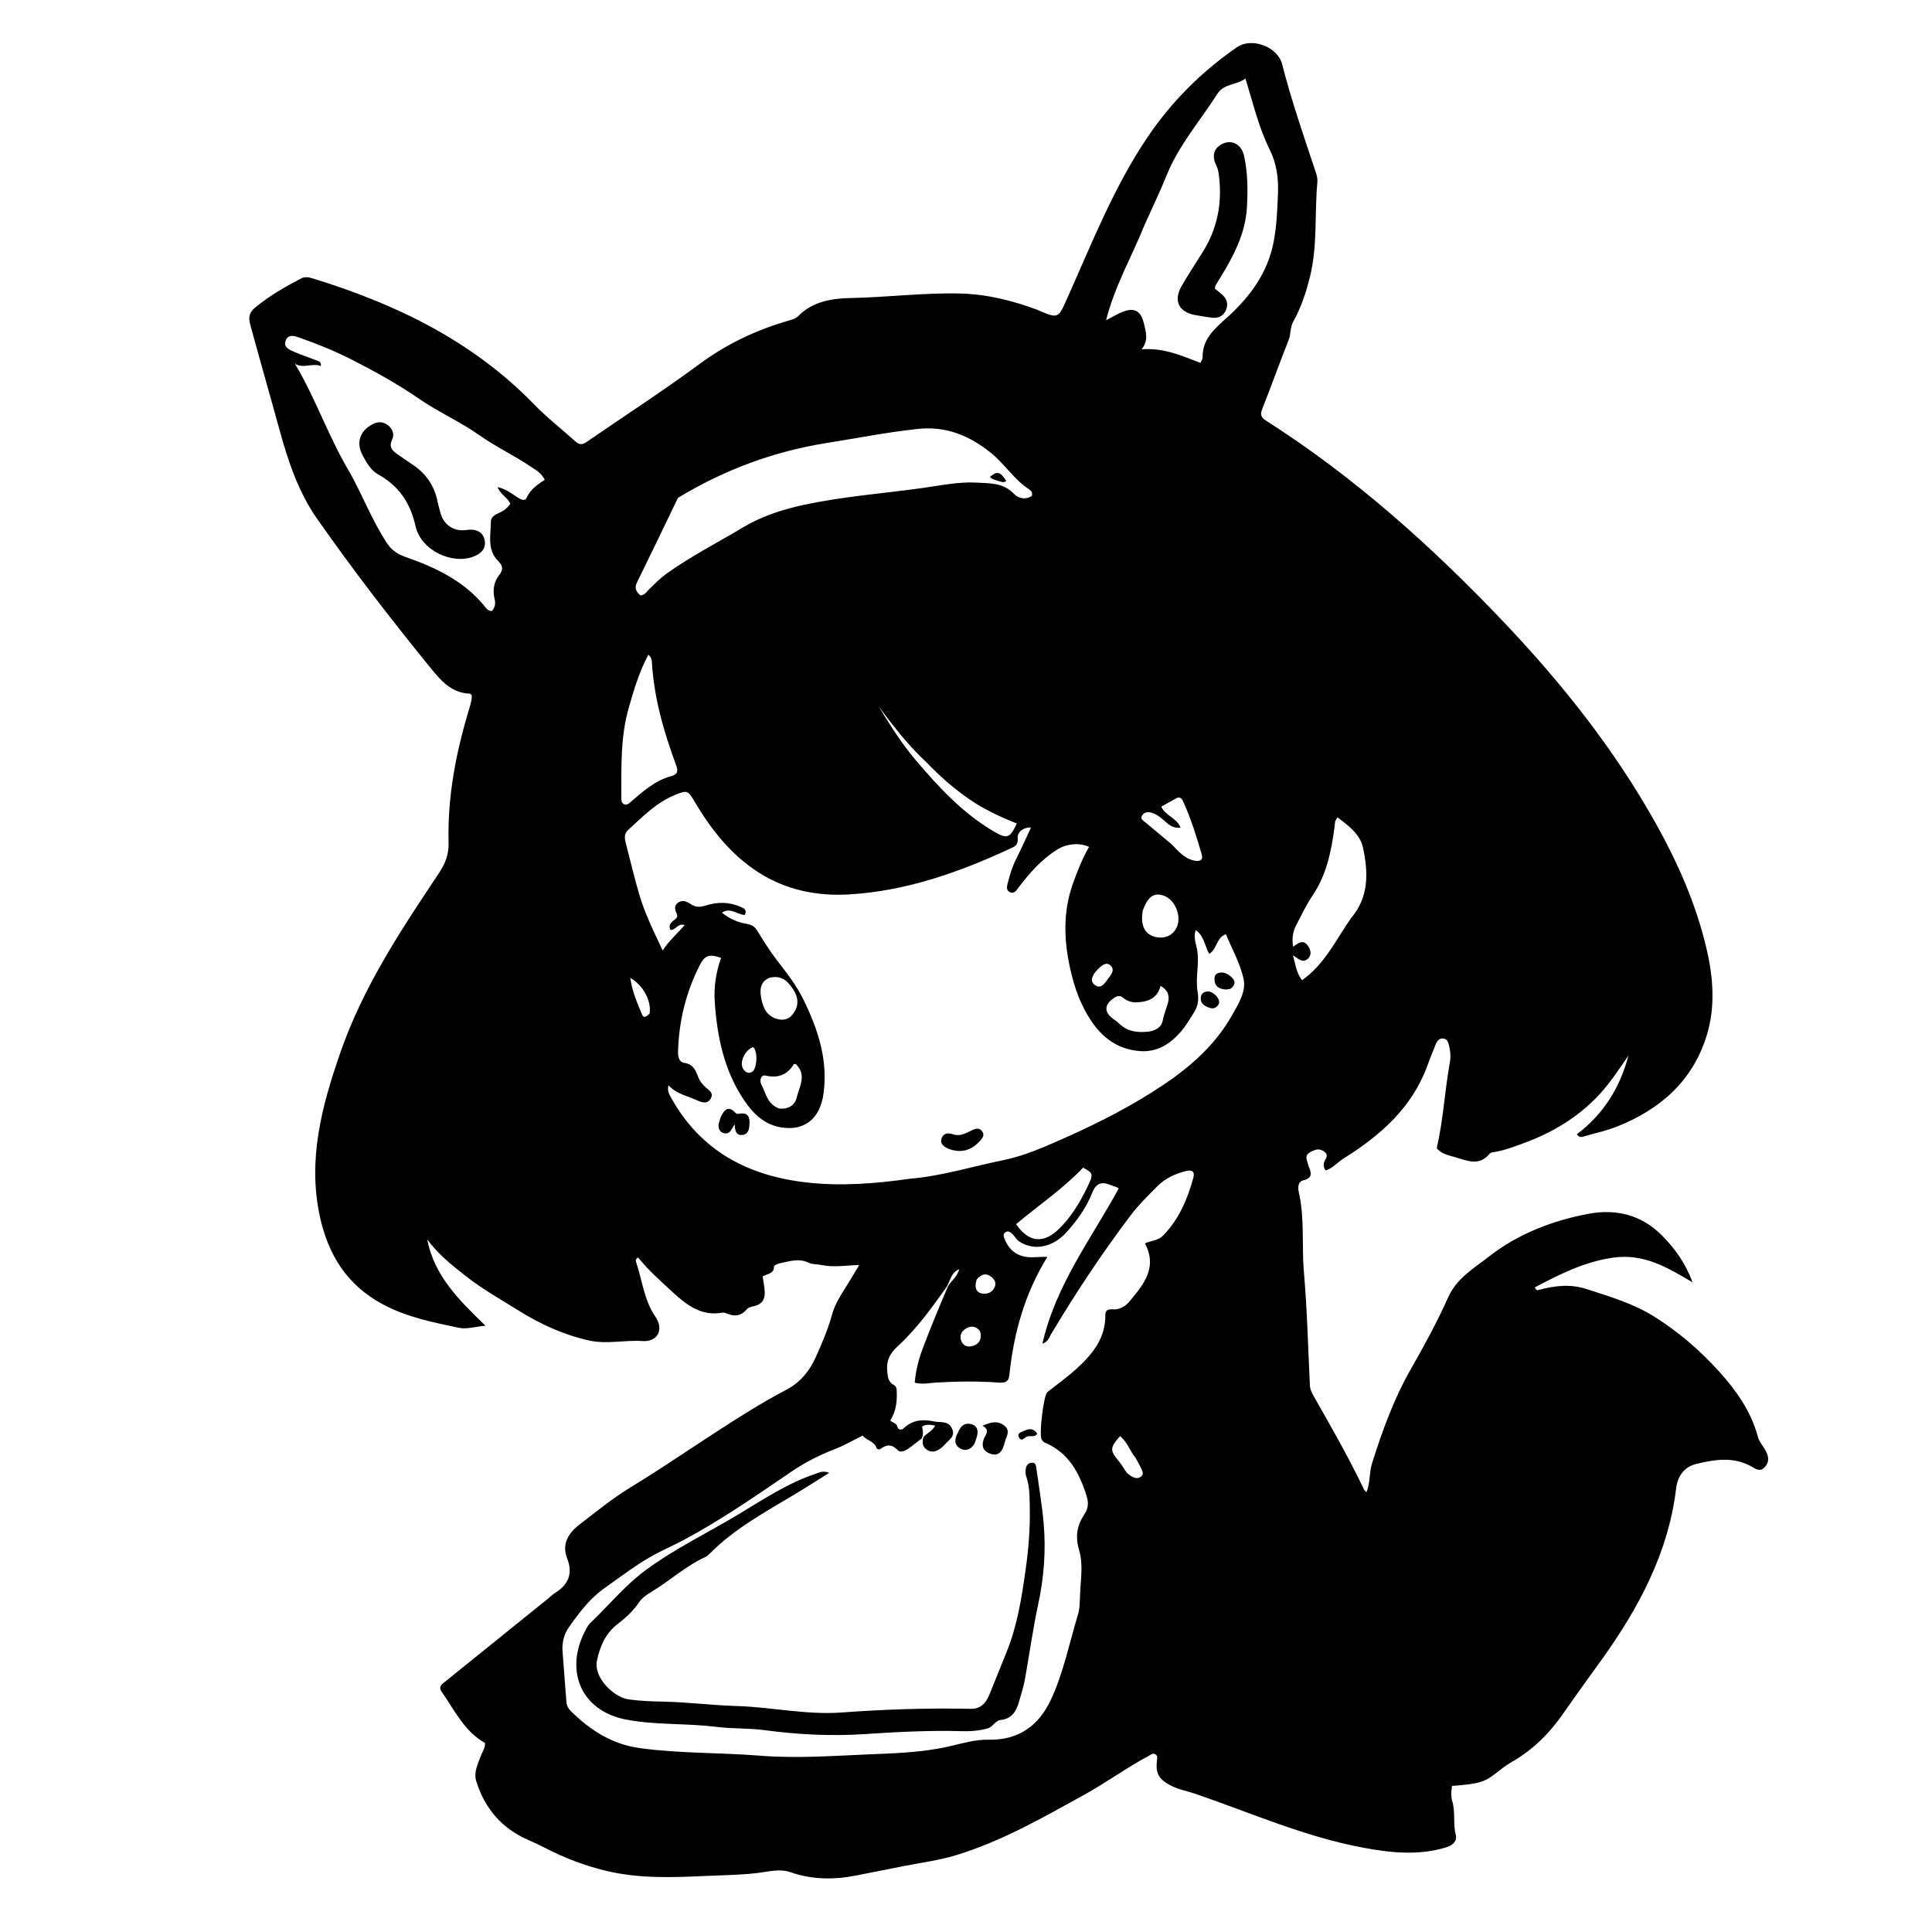 <svg version="1.1" id="Layer_1" xmlns="http://www.w3.org/2000/svg" xmlns:xlink="http://www.w3.org/1999/xlink" x="0px" y="0px"
	 width="20%" viewBox="0 0 1024 1024" enable-background="new 0 0 1024 1024" xml:space="preserve">
<path fill="#000000" opacity="1" stroke="none" 
	d="
M761.491,608.637 
	C765.016,593.412 765.737,578.049 768.467,563.001 
	C769.001,560.059 768.751,557.03 767.986,554.071 
	C767.549,552.38 767.116,550.747 765.103,550.461 
	C762.874,550.145 761.741,551.627 761.01,553.415 
	C759.5,557.111 757.988,560.812 756.631,564.566 
	C748.479,587.116 731.627,601.836 712.053,614.071 
	C708.871,616.06 706.424,619.218 702.627,620.35 
	C701.252,618.46 701.364,616.562 702.271,615.007 
	C703.336,613.181 703.863,611.864 701.843,610.352 
	C699.412,608.533 697.244,609.219 694.877,610.437 
	C692.993,611.407 691.968,612.594 692.624,614.777 
	C692.96,615.894 693.198,617.048 693.628,618.127 
	C694.96,621.469 696.011,624.343 690.832,625.573 
	C687.879,626.274 687.826,629.425 688.397,631.922 
	C691.58,645.851 689.888,660.083 691.095,674.15 
	C692.81,694.118 693.31,714.191 694.263,734.223 
	C694.372,736.521 695.4,738.411 696.451,740.262 
	C705.646,756.458 714.92,772.608 722.941,789.436 
	C723.143,789.859 723.567,790.177 724.249,790.959 
	C726.32,785.885 725.657,780.592 727.145,775.823 
	C732.602,758.344 738.859,741.179 748.011,725.21 
	C755.053,712.922 761.805,700.458 767.595,687.542 
	C772.12,677.447 781.218,672.2 789.246,665.953 
	C804.792,653.856 822.926,646.906 842.052,643.321 
	C856.588,640.597 870.149,643.892 881.082,655.02 
	C888.025,662.087 893.547,669.962 897.066,679.643 
	C883.938,671.907 871.389,664.227 854.927,666.591 
	C839.622,668.789 826.667,675.412 813.501,682.333 
	C814.386,684.414 815.314,683.74 815.953,683.576 
	C824.316,681.434 832.232,680.399 841.12,683.286 
	C853.355,687.26 865.55,690.846 876.581,697.708 
	C889.565,705.785 901.164,715.851 911.202,726.968 
	C920.042,736.759 928.117,747.983 931.683,761.456 
	C932.422,764.247 934.67,766.613 936.029,769.274 
	C937.48,772.115 937.825,774.957 935.374,777.602 
	C932.802,780.377 930.525,778.527 928.245,777.246 
	C918.746,771.905 908.82,773.594 899.082,775.909 
	C892.619,777.445 889.159,782.46 888.372,788.971 
	C884.25,823.078 868.598,852.149 849.025,879.527 
	C842.34,888.878 835.508,898.127 828.988,907.592 
	C821.598,918.32 812.707,927.337 801.319,933.838 
	C798.301,935.561 795.533,937.76 792.785,939.911 
	C786.833,944.572 783.87,945.492 769.608,946.578 
	C769.139,949.312 768.972,952.175 769.773,954.857 
	C771.491,960.613 770.063,966.605 771.576,972.451 
	C772.489,975.979 769.855,978.16 765.986,979.293 
	C751.458,983.545 737.187,982.046 722.58,979.327 
	C691.793,973.596 663.312,961.007 633.988,950.897 
	C629.453,949.333 624.671,948.537 620.339,946.275 
	C614.258,943.099 612.369,939.866 613.201,933.076 
	C613.351,931.856 613.629,930.75 612.515,929.916 
	C611.09,928.848 610.03,930.012 608.902,930.614 
	C597.163,936.876 586.434,944.771 574.761,951.212 
	C552.595,963.442 530.653,976.084 506.269,983.418 
	C497.389,986.089 488.055,987.254 478.923,989.08 
	C470.773,990.709 462.611,992.276 454.464,993.919 
	C442.522,996.328 430.733,996.432 419.047,992.329 
	C413.363,990.333 407.423,991.99 401.793,992.687 
	C392.515,993.836 383.222,993.859 373.95,994.294 
	C356.176,995.128 338.375,995.757 320.818,991.475 
	C309.752,988.776 299.239,984.772 289.149,979.543 
	C286.051,977.937 282.87,976.478 279.675,975.07 
	C265.87,968.988 257.017,958.53 252.48,944.294 
	C250.876,939.262 253.355,934.842 254.98,930.339 
	C255.704,928.333 257.206,926.599 257.065,923.815 
	C246.157,917.738 240.949,906.461 234.044,896.587 
	C232.657,894.604 233.392,893.339 235.074,891.986 
	C253.637,877.055 272.164,862.077 290.698,847.11 
	C291.864,846.168 292.932,845.073 294.193,844.287 
	C301.307,839.847 303.773,834.025 300.583,825.857 
	C297.609,818.239 301.369,812.497 307.114,808.063 
	C315.945,801.247 324.655,794.127 334.155,788.35 
	C358.501,773.544 381.569,756.754 406.201,742.417 
	C409.798,740.323 413.478,738.371 417.146,736.401 
	C424.302,732.557 429.07,726.63 432.371,719.327 
	C435.722,711.913 438.892,704.461 441.055,696.574 
	C442.516,691.245 445.55,686.573 448.487,681.91 
	C450.695,678.403 452.784,674.821 455.413,670.467 
	C448.208,670.697 441.793,671.841 435.44,670.493 
	C433.17,670.011 430.618,670.233 428.609,669.27 
	C423.277,666.714 418.224,668.583 413.101,669.625 
	C412.041,669.841 410.264,670.703 410.26,671.278 
	C410.228,675.273 406.672,675.037 404.221,676.538 
	C404.6,679.233 405.182,681.968 405.325,684.726 
	C405.533,688.726 403.664,691.481 399.602,692.286 
	C398.078,692.588 396.711,692.906 395.659,694.138 
	C392.92,697.347 389.585,697.924 385.74,696.372 
	C384.831,696.005 383.754,695.562 382.859,695.726 
	C371.836,697.746 364.051,691.781 356.704,685.034 
	C350.237,679.097 343.675,673.246 338.175,666.487 
	C336.404,667.571 337.085,668.714 337.334,669.477 
	C340.449,679.026 341.438,689.217 347.395,697.914 
	C351.997,704.633 348.628,711.329 340.534,710.782 
	C331.063,710.142 321.655,712.592 312.231,710.491 
	C298.913,707.521 286.766,702.021 275.211,694.828 
	C265.603,688.847 255.736,683.297 246.801,676.287 
	C239.465,670.533 232.169,664.748 226.414,656.861 
	C230.157,676.271 243.268,689.065 257.299,702.64 
	C251.893,703.153 247.353,704.629 243.303,703.776 
	C229.525,700.876 215.704,698.149 202.98,691.36 
	C184.034,681.251 174.007,665.27 169.552,644.84 
	C162.949,614.565 170.591,586.177 180.354,557.996 
	C192.369,523.312 212.434,493.037 232.605,462.841 
	C235.948,457.836 237.929,452.904 237.763,446.685 
	C237.116,422.329 241.654,398.703 248.753,375.503 
	C249.239,373.916 249.641,372.296 249.963,370.668 
	C250.117,369.892 249.99,369.06 249.99,368.402 
	C249.539,368.044 249.288,367.669 249.023,367.659 
	C239.311,367.301 233.772,360.84 228.197,353.991 
	C207.253,328.265 186.969,301.993 167.981,274.84 
	C158.199,260.853 152.654,244.321 148.087,227.628 
	C142.993,209.015 137.619,190.476 132.574,171.845 
	C131.54,168.026 132.275,165.472 135.163,163.078 
	C142.645,156.875 150.981,152.05 159.571,147.599 
	C161.735,146.478 163.754,146.956 165.851,147.6 
	C209.891,161.134 250.445,180.708 283.097,214.344 
	C289.922,221.375 297.741,227.438 305.038,234.018 
	C306.978,235.768 308.64,235.806 310.793,234.322 
	C330.812,220.531 351.267,207.333 370.81,192.9 
	C385.4,182.124 401.24,174.715 418.482,169.785 
	C420.054,169.336 421.849,168.767 422.934,167.659 
	C430.717,159.714 440.965,158.142 451.06,157.949 
	C470.353,157.58 489.531,155.089 508.867,155.563 
	C523.078,155.912 536.499,159.266 549.677,164.143 
	C549.989,164.258 550.278,164.433 550.584,164.563 
	C561.03,169.017 560.936,168.634 565.564,158.295 
	C578.614,129.143 590.274,99.235 608.29,72.599 
	C621,53.808 636.898,37.922 655.612,25.04 
	C663.514,19.601 677.198,24.763 679.569,34.067 
	C684.506,53.442 691.057,72.296 697.377,91.229 
	C697.967,92.995 698.399,94.751 698.228,96.609 
	C696.689,113.312 698.403,130.267 694.289,146.775 
	C692.23,155.033 689.598,163.096 685.422,170.517 
	C683.691,173.594 684.273,176.973 683.037,180.101 
	C678.27,192.176 673.923,204.418 669.111,216.475 
	C667.884,219.547 668.163,221.122 671,222.931 
	C717.945,252.868 759.071,289.746 797.259,329.97 
	C828.074,362.428 855.797,397.367 877.691,436.577 
	C889.314,457.392 898.91,479.131 904.408,502.467 
	C908.078,518.042 909.337,533.749 904.458,549.246 
	C896.895,573.268 879.703,588.108 856.954,597.14 
	C851.573,599.277 845.828,600.504 840.235,602.093 
	C838.888,602.476 837.409,603.426 835.727,601.21 
	C849.79,590.645 858.648,576.489 863.11,559.493 
	C859.484,564.614 856.076,569.907 852.192,574.824 
	C840.512,589.614 825.266,599.402 807.727,605.852 
	C802.577,607.746 797.452,609.716 791.995,610.606 
	C791.182,610.738 790.085,610.825 789.656,611.362 
	C783.899,618.567 777.081,614.933 770.594,613.14 
	C767.449,612.271 764.073,611.534 761.491,608.637 
M488.486,762.431 
	C486.112,764.255 483.817,766.198 481.336,767.862 
	C479.679,768.973 477.329,770.186 475.785,768.588 
	C472.778,765.477 470.039,765.442 466.786,767.885 
	C466.101,768.4 464.82,768.213 464.57,767.437 
	C463.376,763.744 459.229,763.548 457.247,760.874 
	C452.248,763.342 447.486,766.151 442.396,768.1 
	C434.25,771.22 426.586,775.165 419.408,780.048 
	C400.677,792.789 382.066,805.718 362.039,816.405 
	C357.066,819.059 351.863,821.284 346.909,823.971 
	C337.52,829.062 329.087,835.599 320.386,841.744 
	C312.578,847.258 307.049,854.672 301.66,862.279 
	C298.867,866.222 297.788,870.697 298.177,875.537 
	C298.88,884.311 299.555,893.086 300.194,901.865 
	C300.334,903.799 301.054,905.4 302.401,906.749 
	C312.648,917.007 324.447,924.51 339.071,926.529 
	C360.197,929.446 381.562,928.831 402.786,930.544 
	C421.389,932.046 440.062,930.738 458.702,929.929 
	C473.659,929.281 488.62,928.97 503.299,925.567 
	C510.102,923.99 516.95,921.927 523.909,922.083 
	C539.931,922.443 550.61,914.578 557.026,900.832 
	C563.676,886.584 566.69,871.031 571.277,856.047 
	C572.422,852.307 572.324,848.142 572.502,844.159 
	C572.836,836.676 574.133,828.836 571.996,821.797 
	C569.745,814.383 570.852,808.439 574.823,802.485 
	C576.855,799.439 577.026,796.392 575.961,792.987 
	C572.122,780.706 566.425,769.939 553.737,764.581 
	C553.046,764.288 552.451,763.504 552.06,762.809 
	C550.653,760.304 553.083,740.049 555.007,737.959 
	C555.451,737.476 556.051,737.138 556.572,736.723 
	C561.135,733.098 565.904,729.699 570.215,725.795 
	C578.768,718.049 586.039,709.473 585.852,696.926 
	C585.815,694.432 587.412,693.841 589.502,693.982 
	C593.337,694.241 596.322,692.571 598.669,689.757 
	C606.109,680.837 613.66,671.905 606.84,659.013 
	C610.224,657.474 613.82,657.595 616.507,654.831 
	C624.925,646.171 629.399,635.553 632.509,624.204 
	C633.375,621.044 631.849,619.86 628.677,620.655 
	C622.913,622.099 617.587,624.512 613.401,628.741 
	C608.367,633.827 603.207,638.898 598.923,644.594 
	C583.809,664.691 569.905,685.624 557.033,707.236 
	C556.054,708.879 555.632,711.022 552.513,712.172 
	C559.539,681.058 578.386,656.584 592.947,629.917 
	C591.832,628.961 590.154,628.738 588.648,628.102 
	C583.769,626.041 580.867,627.168 578.817,632.361 
	C575.741,640.154 570.867,646.933 565.224,653.163 
	C557.96,661.182 548,663.13 540.234,658.037 
	C538.46,656.873 537.736,654.929 536.207,653.692 
	C535.367,653.012 534.303,652.226 533.027,653.033 
	C531.795,653.811 531.774,654.89 532.228,656.091 
	C534.018,660.829 536.811,664.331 542.057,665.808 
	C546.073,666.938 550.099,666.017 555.132,666.174 
	C542.847,686.09 537.232,707.132 534.923,729.198 
	C534.59,732.38 532.487,733.044 529.548,732.82 
	C518.406,731.973 507.259,732.126 496.104,732.793 
	C492.513,733.008 488.872,733.895 484.825,732.847 
	C485.362,726.405 486.938,720.321 489.155,714.462 
	C493.272,703.579 497.7,692.814 502.531,681.605 
	C504.312,678.795 507.293,676.761 508.445,672.65 
	C503.825,674.701 503.763,678.927 501.491,682.43 
	C493.674,693.418 485.764,704.402 475.804,713.533 
	C471.685,717.309 469.792,721.049 470.228,726.49 
	C470.479,729.632 470.67,732.456 473.811,734.13 
	C474.732,734.621 475.191,735.532 475.247,736.612 
	C475.544,742.303 475.133,747.841 471.825,752.876 
	C472.925,754.09 475.142,754.038 475.665,756.283 
	C476.051,757.94 477.856,758.063 478.91,757.068 
	C483.606,752.636 488.837,752.085 495.006,753.392 
	C498.475,754.128 502.423,752.793 504.497,756.989 
	C506.68,761.405 502.816,763.198 500.673,765.727 
	C500.245,766.233 499.767,766.712 499.25,767.126 
	C497.075,768.867 494.647,770.178 491.915,768.777 
	C489.248,767.41 488.36,764.951 489.507,761.589 
	C491.366,759.567 494.139,758.48 495.68,755.591 
	C493.221,755.169 491.062,754.667 488.688,756.119 
	C489.14,758.107 489.614,760.063 488.486,762.431 
M482.432,624.734 
	C499.235,623.333 515.335,618.242 531.755,614.912 
	C543.334,612.564 554.328,607.587 565.303,602.693 
	C583.163,594.729 600.391,585.858 616.606,574.998 
	C631.286,565.165 644.291,553.587 653.08,537.97 
	C656.426,532.025 660.573,525.482 659.115,518.829 
	C657.316,510.611 652.966,502.951 649.747,495.12 
	C644.526,497.03 645.14,503.095 640.892,505.586 
	C638.526,501.257 638.213,496.082 633.736,492.928 
	C632.487,496.738 633.867,499.978 634.451,503.104 
	C635.853,510.605 633.479,518.105 634.737,525.467 
	C635.466,529.736 635.041,533.342 632.712,536.846 
	C630.689,539.888 628.912,543.133 626.6,545.937 
	C620.73,553.054 613.548,557.916 603.805,557.075 
	C592.734,556.12 584.576,550.311 578.476,541.268 
	C572.899,532.999 569.585,523.83 567.387,514.17 
	C563.891,498.803 563.253,483.576 568.633,468.424 
	C571.022,461.697 573.642,455.093 577.207,448.895 
	C572.301,446.515 565.518,447.155 560.762,450.043 
	C552.185,455.251 545.777,462.654 539.774,470.49 
	C538.669,471.933 537.507,473.886 535.394,472.947 
	C533.03,471.897 533.724,469.571 534.216,467.661 
	C535.294,463.47 536.555,459.351 538.514,455.441 
	C541.211,450.054 543.666,444.546 546.458,438.594 
	C541.648,438.475 539.115,441.617 539.38,444.169 
	C539.783,448.044 537.706,448.713 535.356,449.806 
	C508.371,462.35 480.545,472.153 450.574,474.035 
	C433.27,475.121 416.672,471.824 401.877,462.297 
	C387.264,452.886 376.819,439.548 368.083,424.758 
	C364.621,418.896 364.2,418.702 357.827,421.296 
	C347.862,425.351 340.518,432.95 332.794,440.015 
	C330.626,441.999 331.08,444.544 331.717,447.019 
	C333.953,455.71 336.049,464.441 338.511,473.068 
	C341.479,483.464 346.202,493.144 351.232,503.794 
	C354.734,498.352 359.031,494.868 362.879,490.284 
	C359.013,489.162 358.19,493.215 355.346,492.842 
	C354.173,490.535 355.473,489.101 357.087,487.833 
	C358.303,486.878 359.552,486.049 358.655,484.178 
	C357.659,482.1 357.133,479.94 359.437,478.389 
	C361.712,476.858 363.927,477.731 365.937,479.113 
	C368.598,480.943 370.993,480.947 374.252,479.895 
	C380.15,477.991 386.397,478.002 392.316,480.559 
	C394.068,481.316 396.194,482.06 394.72,484.96 
	C390.684,484.8 387.03,480.646 382.64,483.768 
	C386.662,486.971 391.02,488.899 395.876,489.699 
	C398.089,490.064 399.846,490.868 401.146,492.963 
	C404.43,498.255 407.684,503.61 411.478,508.532 
	C416.769,515.397 422.125,522.147 425.943,530.013 
	C433.603,545.792 438.979,561.878 436.438,579.926 
	C434.627,592.784 426.431,599.707 413.704,597.487 
	C405.052,595.979 399.195,590.224 394.546,583.379 
	C383.84,567.615 380.099,549.651 378.828,530.994 
	C378.283,522.98 379.502,515.176 382.221,507.712 
	C376.005,505.467 373.528,506.39 370.991,511.349 
	C363.6,525.8 359.817,541.158 359.379,557.364 
	C359.306,560.052 359.941,562.998 362.677,563.357 
	C367.288,563.964 368.726,567.251 369.973,570.609 
	C370.839,572.943 372.203,574.689 373.927,576.218 
	C375.799,577.879 378.415,579.256 376.691,582.261 
	C374.914,585.36 372.006,584.348 369.592,583.238 
	C364.438,580.867 358.632,579.885 354.294,575.23 
	C353.554,578.235 354.694,579.973 355.633,581.673 
	C371.21,609.893 396.254,623.137 427.299,626.704 
	C445.456,628.79 463.524,627.414 482.432,624.734 
M185.668,250.919 
	C192.266,262.865 197.208,275.674 204.626,287.195 
	C207.12,291.069 209.886,293.428 214.835,295.16 
	C230.222,300.547 245.112,307.442 256.087,320.39 
	C257.298,321.819 258.266,323.805 260.646,323.89 
	C262.411,321.99 262.739,319.973 262.14,317.445 
	C261.06,312.894 261.663,308.519 264.648,304.679 
	C266.65,302.104 266.771,300.022 264.097,297.406 
	C257.995,291.435 260.161,283.528 260.183,276.27 
	C260.189,274.162 262.442,272.698 264.538,271.825 
	C267.034,270.785 269.016,269.166 270.486,266.968 
	C268.948,263.571 265.269,262.137 263.697,258.182 
	C268.023,259.094 270.853,261.356 273.841,263.332 
	C275.498,264.428 278.101,266.047 279.087,263.882 
	C281.131,259.397 284.831,256.853 288.728,254.304 
	C286.965,250.629 283.917,249.086 281.229,247.273 
	C272.396,241.318 262.702,236.786 253.977,230.606 
	C243.916,223.481 232.469,218.503 222.375,211.532 
	C210.941,203.636 198.906,196.973 186.605,190.701 
	C177.559,186.088 168.143,182.256 158.549,178.91 
	C156.039,178.034 152.964,177.037 151.534,180.243 
	C149.899,183.909 153.143,185.267 155.688,186.383 
	C159.493,188.052 163.478,189.304 167.327,190.879 
	C168.489,191.354 170.383,191.429 170.071,194.013 
	C165.511,192.219 160.846,195.544 156.322,192.795 
	C167.427,211.369 174.222,231.898 185.668,250.919 
M606.696,119.101 
	C600.028,135.671 590.95,151.294 586.243,169.72 
	C589.995,167.815 592.667,166.1 595.579,165.054 
	C601.672,162.867 604.829,165.204 606.296,171.447 
	C607.391,176.106 608.89,180.517 605.056,185.129 
	C616.923,184.246 626.49,188.601 636.256,192.334 
	C636.797,191.106 637.432,190.345 637.414,189.6 
	C637.172,179.707 643.716,174.266 650.322,168.326 
	C662.247,157.602 671.651,145.07 674.944,128.765 
	C676.702,120.061 677.009,111.217 677.351,102.461 
	C677.657,94.627 676.723,86.836 672.966,79.269 
	C667.116,67.487 664.093,54.551 660.11,41.59 
	C655.726,45.129 648.792,44.152 645.274,49.677 
	C636.169,63.975 624.829,76.856 618.372,92.842 
	C614.88,101.484 610.825,109.899 606.696,119.101 
M359.339,263.87 
	C352.1,278.856 344.921,293.871 337.574,308.803 
	C336.041,311.917 337.426,313.714 339.388,315.578 
	C341.841,315.439 342.852,313.511 344.234,312.158 
	C347.079,309.373 349.815,306.564 353.111,304.185 
	C365.985,294.89 380.137,287.733 393.691,279.596 
	C403.548,273.677 414.514,270.091 425.817,267.643 
	C446.674,263.126 467.941,261.577 489.016,258.639 
	C498.57,257.307 508.089,255.246 517.763,255.801 
	C524.706,256.198 531.925,255.785 537.549,261.891 
	C539.489,263.997 543.692,265.271 546.971,262.699 
	C547.316,261.065 546.507,260.042 545.585,259.451 
	C537.531,254.284 532.533,245.937 525.194,240.021 
	C513.827,230.857 501.391,225.718 486.342,227.35 
	C469.989,229.124 453.828,232.292 437.652,234.885 
	C410.155,239.294 383.987,248.921 359.339,263.87 
M716.062,486.634 
	C725.637,475.504 725.233,462.443 722.433,449.389 
	C720.869,442.097 714.842,437.657 708.911,433.239 
	C708.136,434.547 707.754,434.943 707.665,435.396 
	C707.474,436.366 707.463,437.369 707.331,438.353 
	C705.625,451.102 703.118,463.616 695.759,474.535 
	C692.397,479.523 689.843,484.933 687.066,490.229 
	C685.257,493.678 684.65,497.358 685.378,501.76 
	C687.978,499.959 690.577,497.819 692.965,500.939 
	C694.49,502.932 695.504,505.681 693.505,507.838 
	C690.692,510.873 688.195,508.124 685.293,506.346 
	C686.632,510.983 686.962,515.416 690.105,519.537 
	C702.037,511.178 707.886,498.418 716.062,486.634 
M333.363,374.771 
	C328.745,390.518 329.382,406.708 329.315,422.837 
	C329.31,424.19 329.377,425.63 330.817,426.271 
	C332.3,426.931 333.356,425.816 334.344,424.977 
	C340.82,419.469 347.149,413.692 355.639,411.416 
	C359.122,410.482 359.564,408.817 358.375,405.603 
	C351.84,387.937 346.622,369.942 345.515,350.982 
	C345.442,349.735 345.238,348.352 343.617,347.027 
	C339.017,355.69 336.182,364.794 333.363,374.771 
M576.1,629.626 
	C579.688,622.235 579.627,621.877 574.052,618.886 
	C563.375,630.156 550.403,638.884 538.544,648.827 
	C545.278,658.653 553.117,659.254 561.13,651.478 
	C567.457,645.339 571.95,638.086 576.1,629.626 
M601.698,531.264 
	C599.285,531.191 597.125,530.366 595.295,528.84 
	C593.538,527.374 592.06,527.874 590.366,528.999 
	C585.057,532.524 585.098,536.794 590.504,540.355 
	C591.741,541.17 592.836,542.212 593.955,543.195 
	C598.17,546.898 603.243,547.338 608.458,546.804 
	C612.151,546.426 615.578,544.63 616.271,540.908 
	C616.888,537.59 618.224,534.618 619.061,531.451 
	C620.003,527.89 619.117,524.764 615.136,522.557 
	C613.29,529.319 608.454,531.139 601.698,531.264 
M620.994,447.49 
	C624.484,451.015 627.621,455.006 632.882,456.118 
	C635.77,456.728 637.896,456.071 636.908,452.718 
	C634.097,443.184 631.187,433.667 626.997,424.612 
	C626.273,423.049 625.203,422.16 623.454,423.108 
	C620.768,424.564 618.119,426.09 615.512,427.554 
	C617.734,432.461 623.665,433.428 625.747,438.679 
	C621.307,439.149 619.119,436.728 616.84,434.753 
	C614.672,432.874 612.497,431.144 609.613,430.581 
	C607.808,430.228 606.186,430.757 605.288,432.318 
	C604.235,434.147 605.984,434.953 607.076,435.867 
	C611.531,439.596 616.013,443.291 620.994,447.49 
M491.244,404.255 
	C481.569,395.312 473.532,384.955 465.71,374.383 
	C471.684,384.18 477.731,393.891 485.131,402.628 
	C497.429,417.147 510.29,431.098 526.969,440.82 
	C533.82,444.813 535.305,444.243 538.927,436.475 
	C530.127,432.945 521.538,428.997 513.702,423.575 
	C505.725,418.054 498.437,411.76 491.244,404.255 
M605.736,482.461 
	C604.307,490.216 606.507,495.04 612.148,496.524 
	C617.583,497.953 622.481,495.463 624.093,490.451 
	C626.001,484.52 622.425,476.707 616.905,474.748 
	C611.754,472.92 608.508,474.988 605.736,482.461 
M407.789,518.238 
	C402.959,520.333 402.628,524.505 403.411,528.755 
	C404.332,533.756 406.067,538.346 411.805,540.047 
	C415.349,541.098 418.191,540.156 420.245,537.487 
	C423.269,533.558 423.416,529.282 420.74,524.946 
	C417.035,518.943 413.636,516.943 407.789,518.238 
M413.008,587.535 
	C417.683,588.104 421.327,585.816 422.28,581.72 
	C423.616,575.974 427.785,569.759 421.848,564.067 
	C421.753,563.976 421.537,564.011 420.806,563.903 
	C417.555,569.414 412.74,571.657 405.891,570.109 
	C402.832,569.418 402.67,573.299 403.479,574.745 
	C405.976,579.203 406.475,585.199 413.008,587.535 
M601.868,772.631 
	C598.826,769.092 597.526,764.188 593.628,761.189 
	C588.282,767.194 588.248,768.758 592.714,774.11 
	C593.985,775.632 595.088,777.312 596.124,779.007 
	C597.305,780.937 598.911,782.236 600.992,783.079 
	C602.377,783.64 603.632,783.474 604.75,782.634 
	C606.074,781.638 605.757,780.246 605.196,779.013 
	C604.302,777.052 603.256,775.16 601.868,772.631 
M344.318,537.198 
	C345.302,530.465 341.079,522.394 334.061,518.247 
	C334.987,525.414 337.78,531.6 340.343,537.822 
	C341.22,539.951 342.745,538.756 344.318,537.198 
M519.302,705.377 
	C516.959,702.565 514.197,702.567 511.441,704.516 
	C509.173,706.12 508.468,708.506 509.654,711.08 
	C510.689,713.328 512.799,714.055 515.066,713.517 
	C518.64,712.67 520.297,710.305 519.711,706.561 
	C519.685,706.399 519.64,706.239 519.302,705.377 
M399.268,554.97 
	C395.107,556.206 391.802,562.777 393.745,566.25 
	C394.772,568.085 396.43,569.394 398.662,568.084 
	C401.113,566.646 401.898,557.699 399.268,554.97 
M517.693,678.1 
	C516.167,682.567 517.543,685.497 521.331,685.689 
	C524.078,685.828 526.159,684.64 527.235,682.064 
	C528.141,679.898 527.135,678.152 525.52,676.827 
	C522.888,674.668 520.371,675.045 517.693,678.1 
M583.011,512.616 
	C582.112,513.575 581.107,514.457 580.337,515.511 
	C578.78,517.645 577.724,520.135 580.269,522.054 
	C582.895,524.034 584.824,522.193 586.375,520.011 
	C587.042,519.072 587.74,518.156 588.418,517.225 
	C589.664,515.517 590.489,513.67 588.778,511.882 
	C587.044,510.069 585.207,510.777 583.011,512.616 
z"/>
<path fill="#000000" opacity="1" stroke="none" 
	d="
M533.523,875.576 
	C539.286,861.371 541.496,846.717 543.585,832.071 
	C545.159,821.03 546.054,809.911 545.8,798.721 
	C545.675,793.221 545.788,787.741 543.881,782.441 
	C543.453,781.251 543.545,779.803 543.673,778.501 
	C543.858,776.624 545.104,775.365 546.926,775.26 
	C548.944,775.144 549.127,776.909 549.332,778.414 
	C550.633,787.965 552.273,797.486 553.134,807.076 
	C554.447,821.688 553.347,835.937 550.215,850.569 
	C547.474,863.378 545.619,876.607 543.311,889.636 
	C542.53,894.042 541.176,898.361 539.875,902.656 
	C538.445,907.375 535.999,911.026 530.4,911.613 
	C527.524,911.915 526.297,915.295 523.391,916.114 
	C518.822,917.401 514.187,917.685 509.533,917.553 
	C492.539,917.073 475.618,917.958 458.656,919.087 
	C440.875,920.27 423.066,919.411 405.33,917.031 
	C396.781,915.884 388.022,916.333 379.459,915.257 
	C363.783,913.288 347.891,914.4 332.294,911.504 
	C306.825,906.775 298.981,884.043 310.932,862.943 
	C311.423,862.076 311.915,861.147 312.623,860.475 
	C322.57,851.047 331.119,840.372 342.409,832.069 
	C357.944,820.644 375.219,812.383 391.571,802.526 
	C404.732,794.593 417.77,785.919 432.627,781.017 
	C434.405,780.431 436.179,779.309 439.503,780.635 
	C432.796,784.82 427.013,788.557 421.107,792.09 
	C405.393,801.49 389.25,810.26 376.178,823.445 
	C375.481,824.148 374.7,824.869 373.817,825.272 
	C363.435,830.011 355.047,837.827 345.367,843.641 
	C342.772,845.199 340.296,846.894 338.578,849.433 
	C335.548,853.911 331.648,857.503 327.385,860.754 
	C320.914,865.69 318.001,872.561 316.363,880.303 
	C314.538,888.925 325.204,899.641 333.192,900.723 
	C339.117,901.526 344.99,901.778 350.978,901.883 
	C364.098,902.113 377.188,903.837 390.312,904.222 
	C408.943,904.769 427.346,909.035 446.059,907.658 
	C468.816,905.983 491.59,905.222 514.403,905.718 
	C519.752,905.834 522.583,902.673 524.406,898.169 
	C527.404,890.76 530.378,883.341 533.523,875.576 
z"/>
<path fill="#000000" opacity="1" stroke="none" 
	d="
M533.166,762.421 
	C532.692,764.025 532.341,765.299 531.922,766.549 
	C530.742,770.069 528.467,771.873 524.737,770.468 
	C520.913,769.028 520.041,766.165 521.54,762.457 
	C522.459,760.185 524.986,757.863 520.696,755.714 
	C525.074,753.774 528.719,752.759 532.374,755.65 
	C534.732,757.515 534.402,759.739 533.166,762.421 
z"/>
<path fill="#000000" opacity="1" stroke="none" 
	d="
M516.444,765.331 
	C514.205,768.698 511.375,769.322 508.482,767.454 
	C505.831,765.742 505.989,762.959 507.231,760.308 
	C508.652,757.275 509.933,753.946 514.333,754.728 
	C517.077,755.216 518.377,757.079 518.112,759.722 
	C517.933,761.504 517.155,763.226 516.444,765.331 
z"/>
<path fill="#000000" opacity="1" stroke="none" 
	d="
M544.638,761.312 
	C542.923,761.841 541.597,764.355 540.191,762.032 
	C538.653,759.489 541.44,759.072 542.827,758.378 
	C545.466,757.058 548.023,756.96 549.778,759.977 
	C548.311,761.873 546.51,760.894 544.638,761.312 
z"/>
<path fill="#000000" opacity="1" stroke="none" 
	d="
M502.506,608.81 
	C499.842,607.536 498.07,605.971 499.122,603.207 
	C500.183,600.423 502.702,600.383 505.014,601.173 
	C508.796,602.465 511.829,600.683 514.938,599.169 
	C517.052,598.14 519.163,597.484 520.671,599.776 
	C522.053,601.875 520.509,603.524 519.124,605.01 
	C514.581,609.883 509.198,611.356 502.506,608.81 
z"/>
<path fill="#000000" opacity="1" stroke="none" 
	d="
M381.946,592.195 
	C383.863,588.051 386.068,585.819 389.82,589.829 
	C390.518,590.575 391.157,590.429 392.016,590.281 
	C396.522,589.503 397.477,592.19 397.244,595.864 
	C397.082,598.426 396.685,601.178 393.561,601.53 
	C390.238,601.903 389.467,599.399 389.466,595.943 
	C387.687,598.128 387.218,601.15 384.115,600.694 
	C382.492,600.456 381.414,599.464 380.968,597.892 
	C380.433,596.006 381.415,594.328 381.946,592.195 
z"/>
<path fill="#000000" opacity="1" stroke="none" 
	d="
M652.234,524.062 
	C651.066,524.301 650.235,524.517 649.432,524.44 
	C646.597,524.168 644.205,523.184 643.762,519.941 
	C643.529,518.233 643.741,516.396 645.62,515.76 
	C648.668,514.729 651.142,516.388 653.137,518.339 
	C654.969,520.131 654.639,522.231 652.234,524.062 
z"/>
<path fill="#000000" opacity="1" stroke="none" 
	d="
M644.497,527.687 
	C646.22,529.627 646.886,531.444 645.193,533.28 
	C643.743,534.851 641.925,534.58 640.129,533.82 
	C638.013,532.924 636.357,531.679 636.416,529.087 
	C636.449,527.638 637.057,526.46 638.376,525.868 
	C640.696,524.826 642.544,525.889 644.497,527.687 
z"/>
<path fill="#000000" opacity="1" stroke="none" 
	d="
M231.98,266.177 
	C232.588,268.498 232.998,270.459 233.591,272.363 
	C235.522,278.56 240.91,281.874 247.342,280.897 
	C252.286,280.146 255.95,281.999 256.816,286.022 
	C257.8,290.591 255.274,293.208 251.32,294.848 
	C240.062,299.517 223.174,291.918 220.258,278.912 
	C217.434,266.315 211.35,257.554 200.389,251.421 
	C196.534,249.264 194.331,245.291 192.257,241.46 
	C188.572,234.653 190.711,228.241 197.635,224.759 
	C200.484,223.327 203.164,223.462 205.6,225.369 
	C208.063,227.299 209.205,230.216 207.864,232.945 
	C205.931,236.881 207.9,238.835 210.651,240.765 
	C213.105,242.488 215.557,244.22 218.079,245.842 
	C225.454,250.585 230.226,257.099 231.98,266.177 
z"/>
<path fill="#000000" opacity="1" stroke="none" 
	d="
M636.729,134.754 
	C645.407,121.475 648.031,107.267 645.922,92.05 
	C645.716,90.564 645.375,89.171 644.687,87.786 
	C642.016,82.409 643.509,78.004 648.538,75.961 
	C653.225,74.058 658.041,76.71 659.338,82.461 
	C661.359,91.428 661.416,100.526 660.91,109.716 
	C660.129,123.914 653.756,135.815 646.579,147.493 
	C645.797,148.765 644.992,150.026 644.27,151.332 
	C644.044,151.739 644.057,152.277 643.917,152.971 
	C645.27,154.092 646.72,155.172 648.031,156.402 
	C650.5,158.716 651.075,161.635 649.68,164.598 
	C648.263,167.607 645.569,168.842 642.23,168.37 
	C639.283,167.954 636.332,167.534 633.409,166.981 
	C624.691,165.334 621.83,159.321 626.283,151.586 
	C629.515,145.972 633.114,140.569 636.729,134.754 
z"/>
<path fill="#000000" opacity="1" stroke="none" 
	d="
M528.422,254.71 
	C526.857,254.147 525.485,253.961 524.748,252.667 
	C528.609,249.572 530.059,249.937 533.327,254.883 
	C531.781,256.281 530.267,255.078 528.422,254.71 
z"/>
</svg>